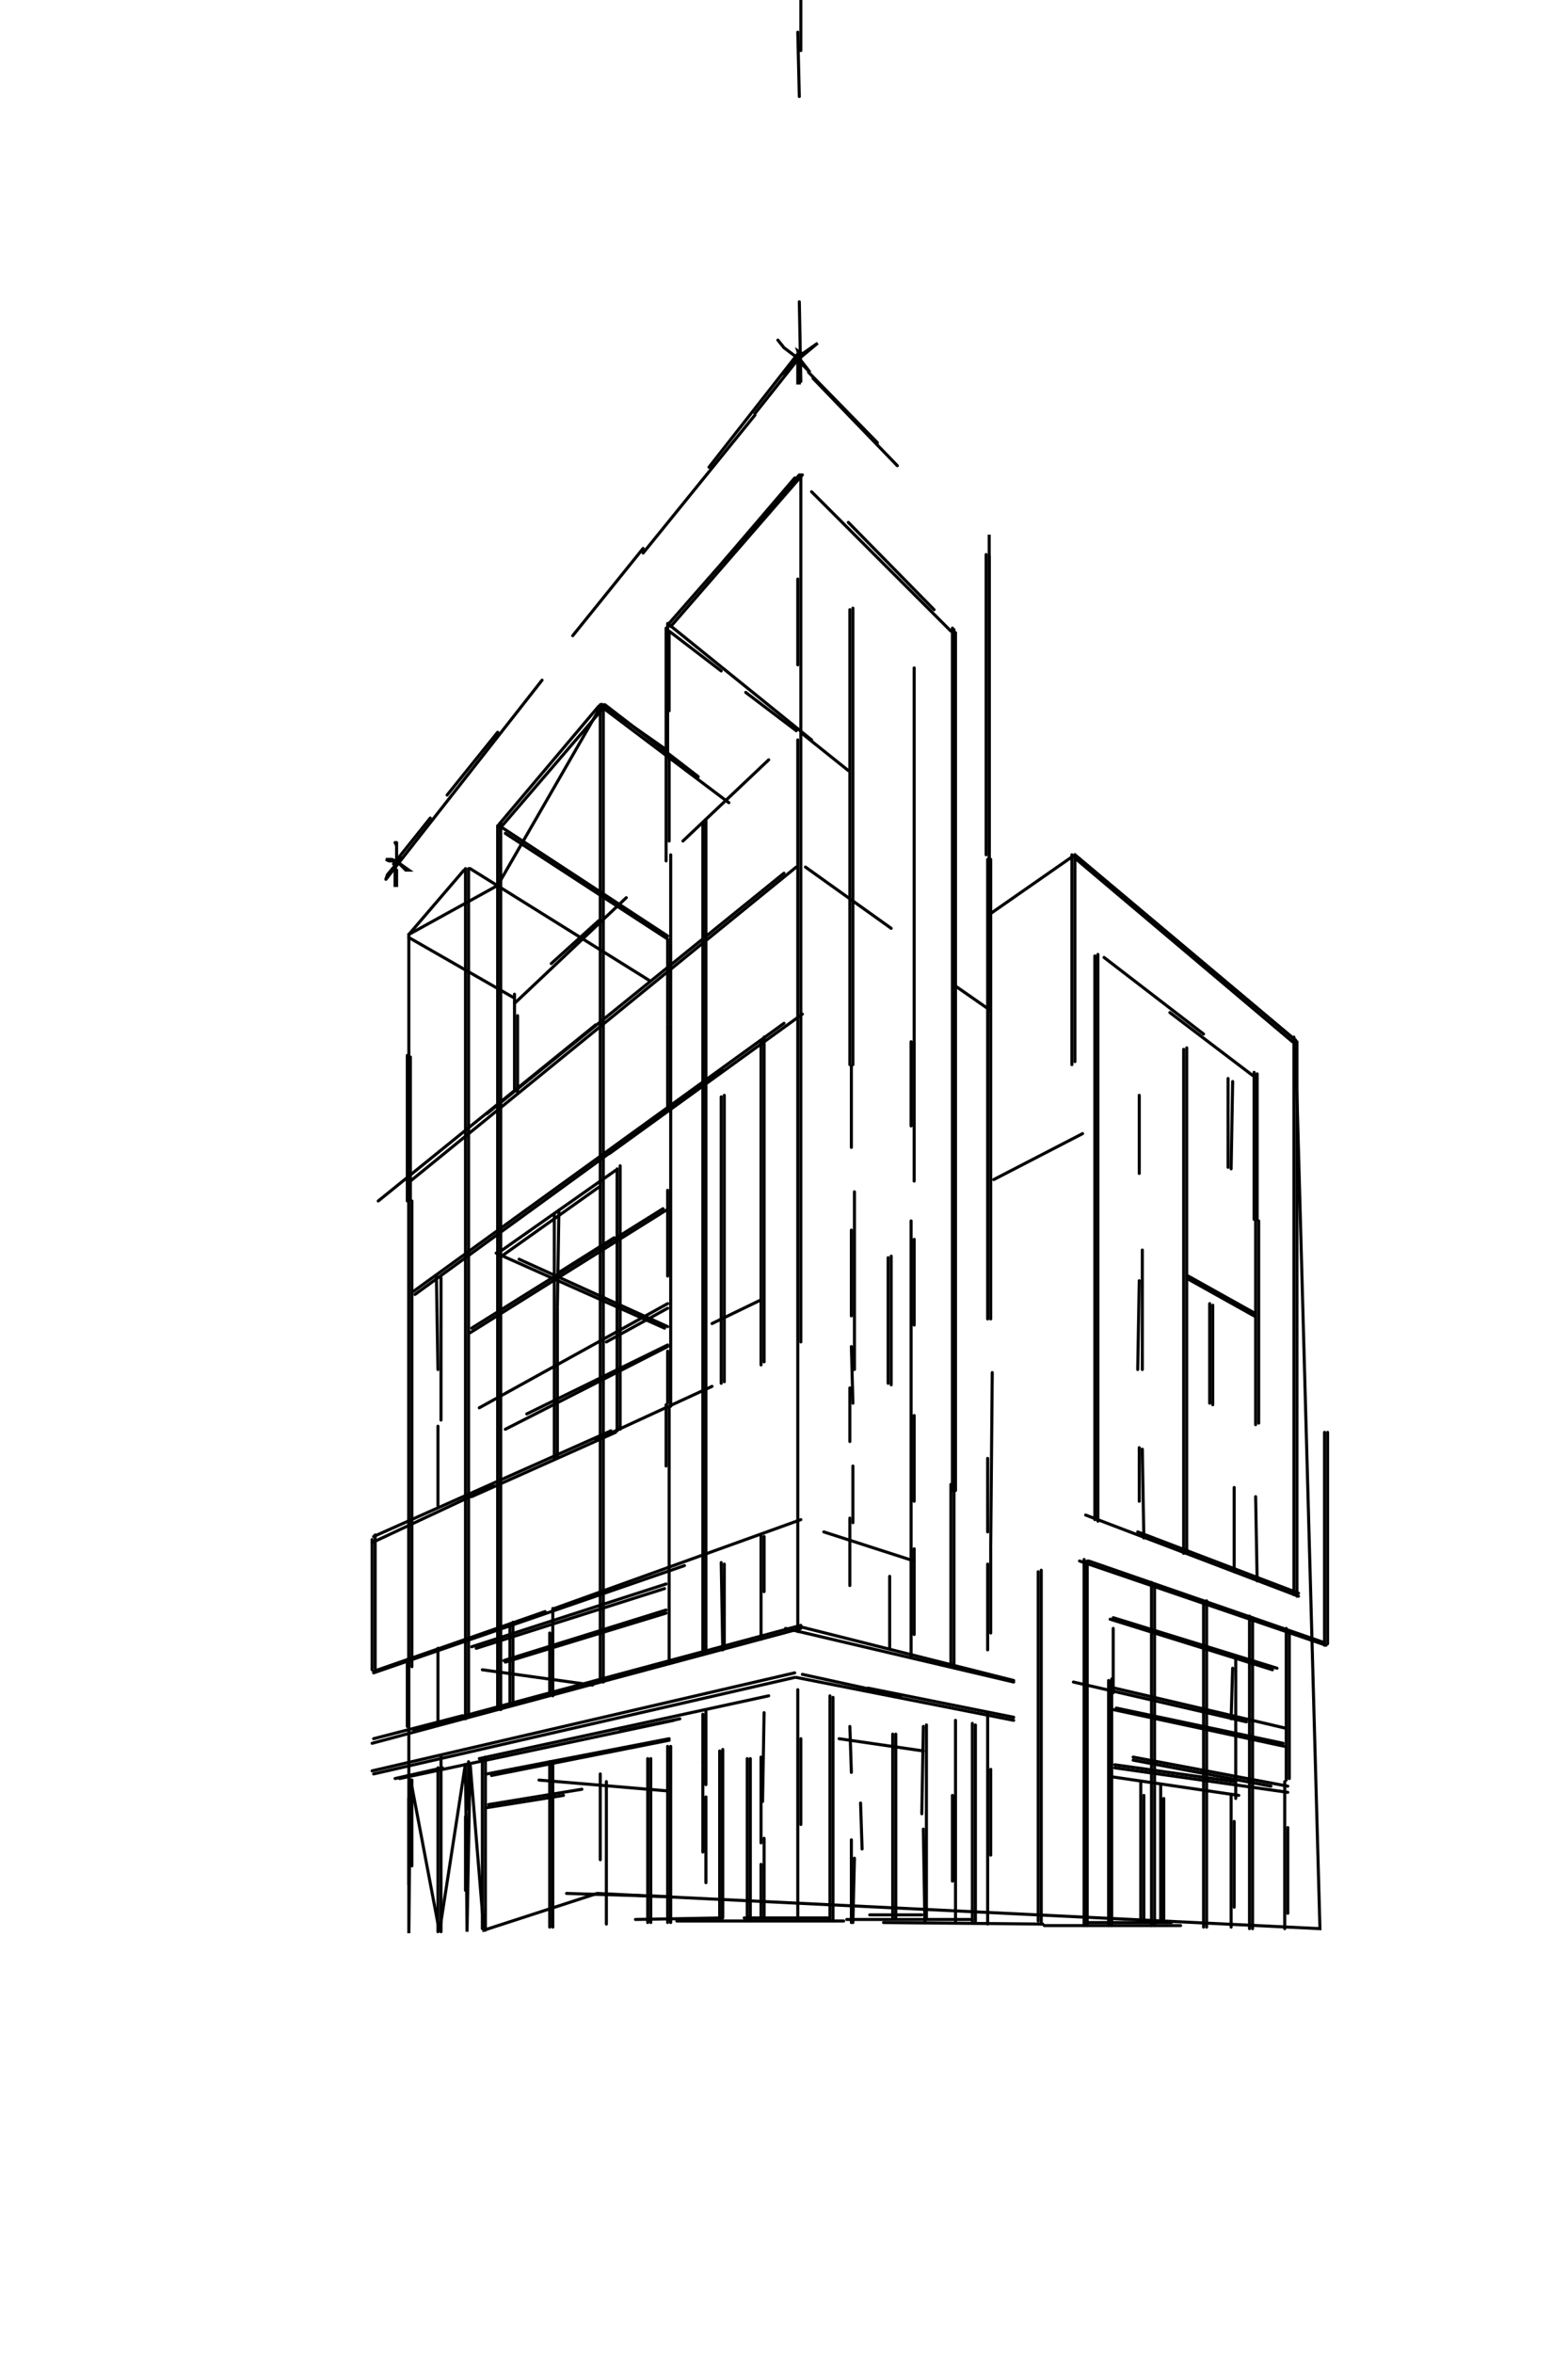 <svg xmlns="http://www.w3.org/2000/svg" version="1.1" viewBox="0 0 1024 1536"><style>.l{fill:none;stroke:#000;stroke-width:2;stroke-linecap:round;vector-effect:non-scaling-stroke}</style><line class="l" x1="521" y1="1254" x2="521" y2="1103" /><line class="l" x1="523" y1="876" x2="523" y2="310" /><line class="l" x1="306" y1="1121" x2="306" y2="567" /><line class="l" x1="394" y1="1098" x2="394" y2="460" /><line class="l" x1="461" y1="1079" x2="461" y2="535" /><line class="l" x1="459" y1="1080" x2="459" y2="537" /><line class="l" x1="622" y1="973" x2="622" y2="410" /><line class="l" x1="327" y1="1116" x2="327" y2="537" /><line class="l" x1="624" y1="1255" x2="624" y2="1123" /><line class="l" x1="645" y1="1256" x2="645" y2="1118" /><line class="l" x1="325" y1="1116" x2="325" y2="539" /><line class="l" x1="597" y1="771" x2="597" y2="436" /><line class="l" x1="647" y1="861" x2="647" y2="561" /><line class="l" x1="595" y1="1082" x2="595" y2="797" /><line class="l" x1="304" y1="1122" x2="304" y2="567" /><line class="l" x1="438" y1="1255" x2="438" y2="1140" /><line class="l" x1="392" y1="1098" x2="392" y2="460" /><line class="l" x1="436" y1="1255" x2="436" y2="1140" /><line class="l" x1="267" y1="1088" x2="267" y2="785" /><line class="l" x1="269" y1="1088" x2="269" y2="784" /><line class="l" x1="555" y1="695" x2="555" y2="398" /><line class="l" x1="497" y1="1070" x2="497" y2="1002" /><line class="l" x1="557" y1="695" x2="557" y2="397" /><line class="l" x1="499" y1="889" x2="499" y2="677" /><line class="l" x1="717" y1="993" x2="717" y2="623" /><line class="l" x1="845" y1="1041" x2="845" y2="677" /><line class="l" x1="286" y1="1126" x2="286" y2="1076" /><line class="l" x1="715" y1="992" x2="715" y2="624" /><line class="l" x1="847" y1="1042" x2="847" y2="680" /><line class="l" x1="775" y1="1014" x2="775" y2="684" /><line class="l" x1="288" y1="1261" x2="288" y2="1146" /><line class="l" x1="818" y1="1259" x2="818" y2="1056" /><line class="l" x1="437" y1="1086" x2="437" y2="918" /><line class="l" x1="435" y1="562" x2="435" y2="410" /><line class="l" x1="773" y1="1014" x2="773" y2="685" /><line class="l" x1="521" y1="1065" x2="521" y2="483" /><line class="l" x1="558" y1="894" x2="558" y2="778" /><line class="l" x1="646" y1="560" x2="646" y2="363" /><line class="l" x1="473" y1="1076" x2="473" y2="1021" /><line class="l" x1="243" y1="1156" x2="519" y2="1092" /><line class="l" x1="644" y1="558" x2="644" y2="362" /><line class="l" x1="556" y1="749" x2="556" y2="696" /><line class="l" x1="471" y1="903" x2="471" y2="716" /><line class="l" x1="708" y1="1257" x2="708" y2="1018" /><line class="l" x1="804" y1="1258" x2="804" y2="1172" /><line class="l" x1="244" y1="1158" x2="519" y2="1095" /><line class="l" x1="786" y1="1258" x2="786" y2="1045" /><line class="l" x1="746" y1="894" x2="746" y2="816" /><line class="l" x1="405" y1="933" x2="405" y2="761" /><line class="l" x1="680" y1="1256" x2="680" y2="1025" /><line class="l" x1="437" y1="549" x2="437" y2="493" /><line class="l" x1="744" y1="766" x2="744" y2="715" /><line class="l" x1="359" y1="1258" x2="359" y2="1150" /><line class="l" x1="603" y1="1194" x2="604" y2="1255" /><line class="l" x1="788" y1="1258" x2="788" y2="1045" /><line class="l" x1="244" y1="1135" x2="302" y2="1120" /><line class="l" x1="724" y1="1257" x2="724" y2="1097" /><line class="l" x1="752" y1="1257" x2="752" y2="1033" /><line class="l" x1="542" y1="1254" x2="542" y2="1107" /><line class="l" x1="816" y1="1259" x2="816" y2="1055" /><line class="l" x1="247" y1="784" x2="389" y2="669" /><line class="l" x1="556" y1="803" x2="556" y2="859" /><line class="l" x1="710" y1="1257" x2="710" y2="1019" /><line class="l" x1="270" y1="843" x2="512" y2="668" /><line class="l" x1="243" y1="1138" x2="523" y2="1063" /><line class="l" x1="261" y1="1161" x2="440" y2="1123" /><line class="l" x1="754" y1="1257" x2="754" y2="1034" /><line class="l" x1="577" y1="1255" x2="681" y2="1256" /><line class="l" x1="624" y1="973" x2="624" y2="413" /><line class="l" x1="403" y1="934" x2="403" y2="763" /><line class="l" x1="436" y1="916" x2="436" y2="882" /><line class="l" x1="497" y1="891" x2="497" y2="679" /><line class="l" x1="822" y1="929" x2="822" y2="797" /><line class="l" x1="806" y1="1026" x2="806" y2="971" /><line class="l" x1="678" y1="1254" x2="678" y2="1026" /><line class="l" x1="317" y1="1260" x2="317" y2="1147" /><line class="l" x1="583" y1="1252" x2="583" y2="1132" /><line class="l" x1="425" y1="1255" x2="425" y2="1148" /><line class="l" x1="726" y1="1257" x2="726" y2="1096" /><line class="l" x1="364" y1="853" x2="365" y2="790" /><line class="l" x1="595" y1="680" x2="595" y2="735" /><line class="l" x1="490" y1="1254" x2="490" y2="1148" /><line class="l" x1="820" y1="930" x2="820" y2="797" /><line class="l" x1="361" y1="1107" x2="361" y2="1050" /><line class="l" x1="521" y1="21" x2="522" y2="63" /><line class="l" x1="396" y1="1256" x2="396" y2="1163" /><line class="l" x1="637" y1="1254" x2="637" y2="1126" /><line class="l" x1="487" y1="452" x2="520" y2="477" /><line class="l" x1="702" y1="693" x2="702" y2="558" /><line class="l" x1="315" y1="1259" x2="315" y2="1148" /><line class="l" x1="436" y1="833" x2="436" y2="777" /><line class="l" x1="266" y1="784" x2="266" y2="689" /><line class="l" x1="435" y1="957" x2="435" y2="917" /><line class="l" x1="362" y1="952" x2="362" y2="793" /><line class="l" x1="313" y1="1148" x2="502" y2="1107" /><line class="l" x1="711" y1="1255" x2="765" y2="1255" /><line class="l" x1="286" y1="1261" x2="286" y2="1154" /><line class="l" x1="398" y1="753" x2="524" y2="662" /><line class="l" x1="436" y1="669" x2="436" y2="722" /><line class="l" x1="585" y1="1252" x2="585" y2="1132" /><line class="l" x1="544" y1="1254" x2="544" y2="1108" /><line class="l" x1="562" y1="1177" x2="563" y2="1207" /><line class="l" x1="700" y1="695" x2="700" y2="558" /><line class="l" x1="865" y1="1074" x2="865" y2="935" /><line class="l" x1="645" y1="861" x2="645" y2="561" /><line class="l" x1="522" y1="197" x2="523" y2="249" /><line class="l" x1="746" y1="946" x2="747" y2="1004" /><line class="l" x1="635" y1="1255" x2="635" y2="1125" /><line class="l" x1="802" y1="762" x2="802" y2="704" /><line class="l" x1="557" y1="957" x2="557" y2="994" /><line class="l" x1="488" y1="1254" x2="488" y2="1148" /><line class="l" x1="268" y1="771" x2="520" y2="566" /><line class="l" x1="867" y1="1073" x2="867" y2="935" /><line class="l" x1="473" y1="902" x2="473" y2="715" /><line class="l" x1="580" y1="903" x2="580" y2="821" /><line class="l" x1="362" y1="1050" x2="523" y2="992" /><line class="l" x1="555" y1="991" x2="555" y2="1035" /><line class="l" x1="438" y1="409" x2="524" y2="310" /><line class="l" x1="333" y1="1112" x2="333" y2="1060" /><line class="l" x1="605" y1="1253" x2="605" y2="1126" /><line class="l" x1="252" y1="574" x2="354" y2="444" /><line class="l" x1="821" y1="796" x2="821" y2="701" /><line class="l" x1="336" y1="655" x2="409" y2="586" /><line class="l" x1="438" y1="918" x2="438" y2="558" /><line class="l" x1="270" y1="1129" x2="523" y2="1061" /><line class="l" x1="804" y1="1122" x2="805" y2="1089" /><line class="l" x1="703" y1="559" x2="846" y2="679" /><line class="l" x1="472" y1="367" x2="519" y2="312" /><line class="l" x1="743" y1="894" x2="744" y2="836" /><line class="l" x1="243" y1="1007" x2="322" y2="970" /><line class="l" x1="647" y1="1009" x2="648" y2="896" /><line class="l" x1="267" y1="610" x2="303" y2="568" /><line class="l" x1="806" y1="1245" x2="806" y2="1189" /><line class="l" x1="582" y1="904" x2="582" y2="820" /><line class="l" x1="621" y1="1088" x2="621" y2="969" /><line class="l" x1="423" y1="1255" x2="423" y2="1148" /><line class="l" x1="442" y1="1254" x2="551" y2="1254" /><line class="l" x1="486" y1="1252" x2="541" y2="1252" /><line class="l" x1="437" y1="412" x2="471" y2="438" /><line class="l" x1="472" y1="1252" x2="472" y2="1142" /><line class="l" x1="530" y1="321" x2="621" y2="412" /><line class="l" x1="524" y1="479" x2="554" y2="503" /><line class="l" x1="556" y1="1255" x2="556" y2="1201" /><line class="l" x1="841" y1="1193" x2="841" y2="1249" /><line class="l" x1="244" y1="1091" x2="356" y2="1052" /><line class="l" x1="682" y1="1257" x2="771" y2="1257" /><line class="l" x1="555" y1="906" x2="555" y2="941" /><line class="l" x1="470" y1="1252" x2="470" y2="1143" /><line class="l" x1="711" y1="1019" x2="864" y2="1072" /><line class="l" x1="513" y1="1063" x2="662" y2="1098" /><line class="l" x1="335" y1="1110" x2="335" y2="1059" /><line class="l" x1="623" y1="1087" x2="623" y2="974" /><line class="l" x1="548" y1="1135" x2="603" y2="1143" /><line class="l" x1="703" y1="561" x2="844" y2="680" /><line class="l" x1="292" y1="519" x2="325" y2="478" /><line class="l" x1="313" y1="919" x2="436" y2="851" /><line class="l" x1="366" y1="830" x2="401" y2="808" /><line class="l" x1="499" y1="1039" x2="499" y2="1003" /><line class="l" x1="318" y1="1158" x2="437" y2="1135" /><line class="l" x1="244" y1="1092" x2="447" y2="1022" /><line class="l" x1="370" y1="1236" x2="435" y2="1238" /><line class="l" x1="245" y1="1089" x2="245" y2="1002" /><line class="l" x1="647" y1="1155" x2="647" y2="1211" /><line class="l" x1="645" y1="1077" x2="645" y2="1021" /><line class="l" x1="523" y1="1062" x2="662" y2="1097" /><line class="l" x1="330" y1="933" x2="436" y2="879" /><line class="l" x1="745" y1="1254" x2="745" y2="1163" /><line class="l" x1="804" y1="763" x2="805" y2="706" /><line class="l" x1="244" y1="1003" x2="399" y2="934" /><line class="l" x1="523" y1="1191" x2="523" y2="1135" /><line class="l" x1="308" y1="1075" x2="435" y2="1034" /><line class="l" x1="820" y1="977" x2="821" y2="1032" /><line class="l" x1="819" y1="796" x2="819" y2="700" /><line class="l" x1="268" y1="783" x2="268" y2="690" /><line class="l" x1="311" y1="1076" x2="434" y2="1037" /><line class="l" x1="839" y1="1259" x2="839" y2="1163" /><line class="l" x1="326" y1="538" x2="391" y2="461" /><line class="l" x1="581" y1="1076" x2="581" y2="1029" /><line class="l" x1="538" y1="1000" x2="597" y2="1019" /><line class="l" x1="329" y1="819" x2="391" y2="775" /><line class="l" x1="728" y1="1154" x2="841" y2="1170" /><line class="l" x1="645" y1="952" x2="645" y2="1000" /><line class="l" x1="807" y1="1174" x2="807" y2="1081" /><line class="l" x1="840" y1="1162" x2="840" y2="1063" /><line class="l" x1="336" y1="711" x2="336" y2="649" /><line class="l" x1="557" y1="1255" x2="558" y2="1213" /><line class="l" x1="243" y1="1090" x2="243" y2="1005" /><line class="l" x1="705" y1="1019" x2="866" y2="1074" /><line class="l" x1="463" y1="305" x2="521" y2="231" /><line class="l" x1="461" y1="1165" x2="461" y2="1117" /><line class="l" x1="359" y1="1066" x2="359" y2="1104" /><line class="l" x1="493" y1="270" x2="520" y2="236" /><line class="l" x1="597" y1="1067" x2="597" y2="1011" /><line class="l" x1="499" y1="1200" x2="499" y2="1251" /><line class="l" x1="330" y1="544" x2="436" y2="613" /><line class="l" x1="747" y1="1254" x2="747" y2="1172" /><line class="l" x1="286" y1="983" x2="286" y2="931" /><line class="l" x1="497" y1="1147" x2="497" y2="1203" /><line class="l" x1="555" y1="1127" x2="556" y2="1157" /><line class="l" x1="321" y1="1159" x2="437" y2="1136" /><line class="l" x1="257" y1="564" x2="281" y2="534" /><line class="l" x1="523" y1="33" x2="523" y2="0" /><line class="l" x1="597" y1="809" x2="597" y2="865" /><line class="l" x1="328" y1="539" x2="395" y2="461" /><line class="l" x1="285" y1="833" x2="286" y2="894" /><line class="l" x1="760" y1="1253" x2="760" y2="1174" /><line class="l" x1="842" y1="1161" x2="842" y2="1067" /><line class="l" x1="471" y1="1020" x2="472" y2="1077" /><line class="l" x1="497" y1="1251" x2="497" y2="1217" /><line class="l" x1="446" y1="549" x2="502" y2="496" /><line class="l" x1="258" y1="1161" x2="289" y2="1154" /><line class="l" x1="524" y1="1093" x2="588" y2="1107" /><line class="l" x1="396" y1="876" x2="436" y2="854" /><line class="l" x1="395" y1="463" x2="476" y2="524" /><line class="l" x1="727" y1="1056" x2="834" y2="1089" /><line class="l" x1="758" y1="1254" x2="758" y2="1165" /><line class="l" x1="319" y1="1178" x2="380" y2="1168" /><line class="l" x1="436" y1="407" x2="530" y2="483" /><line class="l" x1="330" y1="1085" x2="435" y2="1053" /><line class="l" x1="764" y1="661" x2="818" y2="702" /><line class="l" x1="743" y1="1000" x2="848" y2="1040" /><line class="l" x1="267" y1="1174" x2="267" y2="1230" /><line class="l" x1="420" y1="361" x2="493" y2="271" /><line class="l" x1="328" y1="816" x2="402" y2="764" /><line class="l" x1="649" y1="770" x2="707" y2="740" /><line class="l" x1="556" y1="879" x2="557" y2="916" /><line class="l" x1="528" y1="243" x2="573" y2="289" /><line class="l" x1="329" y1="1084" x2="435" y2="1051" /><line class="l" x1="740" y1="1149" x2="830" y2="1166" /><line class="l" x1="553" y1="1253" x2="634" y2="1253" /><line class="l" x1="568" y1="1250" x2="602" y2="1250" /><line class="l" x1="709" y1="989" x2="848" y2="1042" /><line class="l" x1="352" y1="1162" x2="435" y2="1169" /><line class="l" x1="271" y1="845" x2="472" y2="699" /><line class="l" x1="395" y1="460" x2="456" y2="507" /><line class="l" x1="392" y1="1158" x2="392" y2="1214" /><line class="l" x1="792" y1="917" x2="792" y2="852" /><line class="l" x1="361" y1="1258" x2="361" y2="1152" /><line class="l" x1="790" y1="916" x2="790" y2="851" /><line class="l" x1="326" y1="539" x2="436" y2="611" /><line class="l" x1="374" y1="415" x2="420" y2="358" /><line class="l" x1="308" y1="867" x2="433" y2="789" /><line class="l" x1="266" y1="1086" x2="266" y2="1127" /><line class="l" x1="465" y1="864" x2="496" y2="849" /><line class="l" x1="520" y1="1095" x2="662" y2="1123" /><line class="l" x1="318" y1="727" x2="512" y2="570" /><line class="l" x1="776" y1="833" x2="819" y2="857" /><line class="l" x1="721" y1="625" x2="786" y2="675" /><line class="l" x1="776" y1="835" x2="819" y2="859" /><line class="l" x1="338" y1="663" x2="338" y2="713" /><line class="l" x1="307" y1="870" x2="435" y2="790" /><line class="l" x1="725" y1="1057" x2="831" y2="1090" /><line class="l" x1="526" y1="566" x2="582" y2="606" /><line class="l" x1="459" y1="1119" x2="459" y2="1152" /><line class="l" x1="288" y1="927" x2="288" y2="834" /><line class="l" x1="622" y1="1228" x2="622" y2="1172" /><line class="l" x1="728" y1="1102" x2="839" y2="1128" /><line class="l" x1="602" y1="1184" x2="603" y2="1127" /><line class="l" x1="461" y1="1229" x2="461" y2="1173" /><line class="l" x1="531" y1="247" x2="586" y2="304" /><line class="l" x1="308" y1="977" x2="402" y2="935" /><line class="l" x1="339" y1="822" x2="436" y2="866" /><line class="l" x1="405" y1="1130" x2="444" y2="1122" /><line class="l" x1="324" y1="818" x2="434" y2="867" /><line class="l" x1="727" y1="1063" x2="727" y2="1105" /><line class="l" x1="521" y1="434" x2="521" y2="378" /><line class="l" x1="701" y1="1098" x2="814" y2="1124" /><line class="l" x1="360" y1="629" x2="391" y2="601" /><line class="l" x1="307" y1="567" x2="424" y2="640" /><line class="l" x1="315" y1="1090" x2="387" y2="1100" /><line class="l" x1="597" y1="980" x2="597" y2="924" /><line class="l" x1="554" y1="341" x2="610" y2="398" /><line class="l" x1="729" y1="1115" x2="838" y2="1138" /><line class="l" x1="306" y1="1181" x2="306" y2="1150" /><line class="l" x1="304" y1="1186" x2="304" y2="1234" /><line class="l" x1="727" y1="1160" x2="809" y2="1172" /><line class="l" x1="344" y1="923" x2="436" y2="878" /><line class="l" x1="318" y1="1180" x2="368" y2="1172" /><line class="l" x1="364" y1="951" x2="364" y2="854" /><line class="l" x1="459" y1="1153" x2="459" y2="1209" /><line class="l" x1="740" y1="1147" x2="841" y2="1166" /><line class="l" x1="498" y1="1176" x2="499" y2="1118" /><line class="l" x1="728" y1="1152" x2="806" y2="1163" /><line class="l" x1="744" y1="945" x2="744" y2="980" /><line class="l" x1="727" y1="1116" x2="839" y2="1140" /><line class="l" x1="269" y1="1218" x2="269" y2="1162" /><line class="l" x1="437" y1="413" x2="437" y2="464" /><line class="l" x1="567" y1="1102" x2="662" y2="1121" /><line class="l" x1="436" y1="668" x2="436" y2="614" /><line class="l" x1="267" y1="612" x2="335" y2="651" /><line class="l" x1="389" y1="940" x2="465" y2="905" /><line class="l" x1="415" y1="1253" x2="471" y2="1252" /><line class="l" x1="647" y1="1010" x2="647" y2="1066" /><polyline class="l" points="258,550 259,552 259,561 258,562 256,561 252,561 254,562 257,562 258,563 258,565 253,571 252,574 257,567 258,568 258,578 259,578 259,568 258,567 259,564 260,563 265,568 267,568 260,563 262,559 260,562 259,561 259,550" /><polyline class="l" points="522,310 436,408 436,490 393,460 325,578 267,610 267,1262 268,1161 287,1261 304,1151 305,1261 307,1151 316,1260 390,1236 862,1259 846,679 702,558 646,597 646,349 646,659 623,643 623,411" /><polyline class="l" points="508,222 512,227 520,233 518,237 513,242 512,245 517,238 521,235 522,236 521,237 521,250 522,250 522,238 523,237 529,243 522,234 534,224 524,231 521,229 522,232 520,233" /></svg>